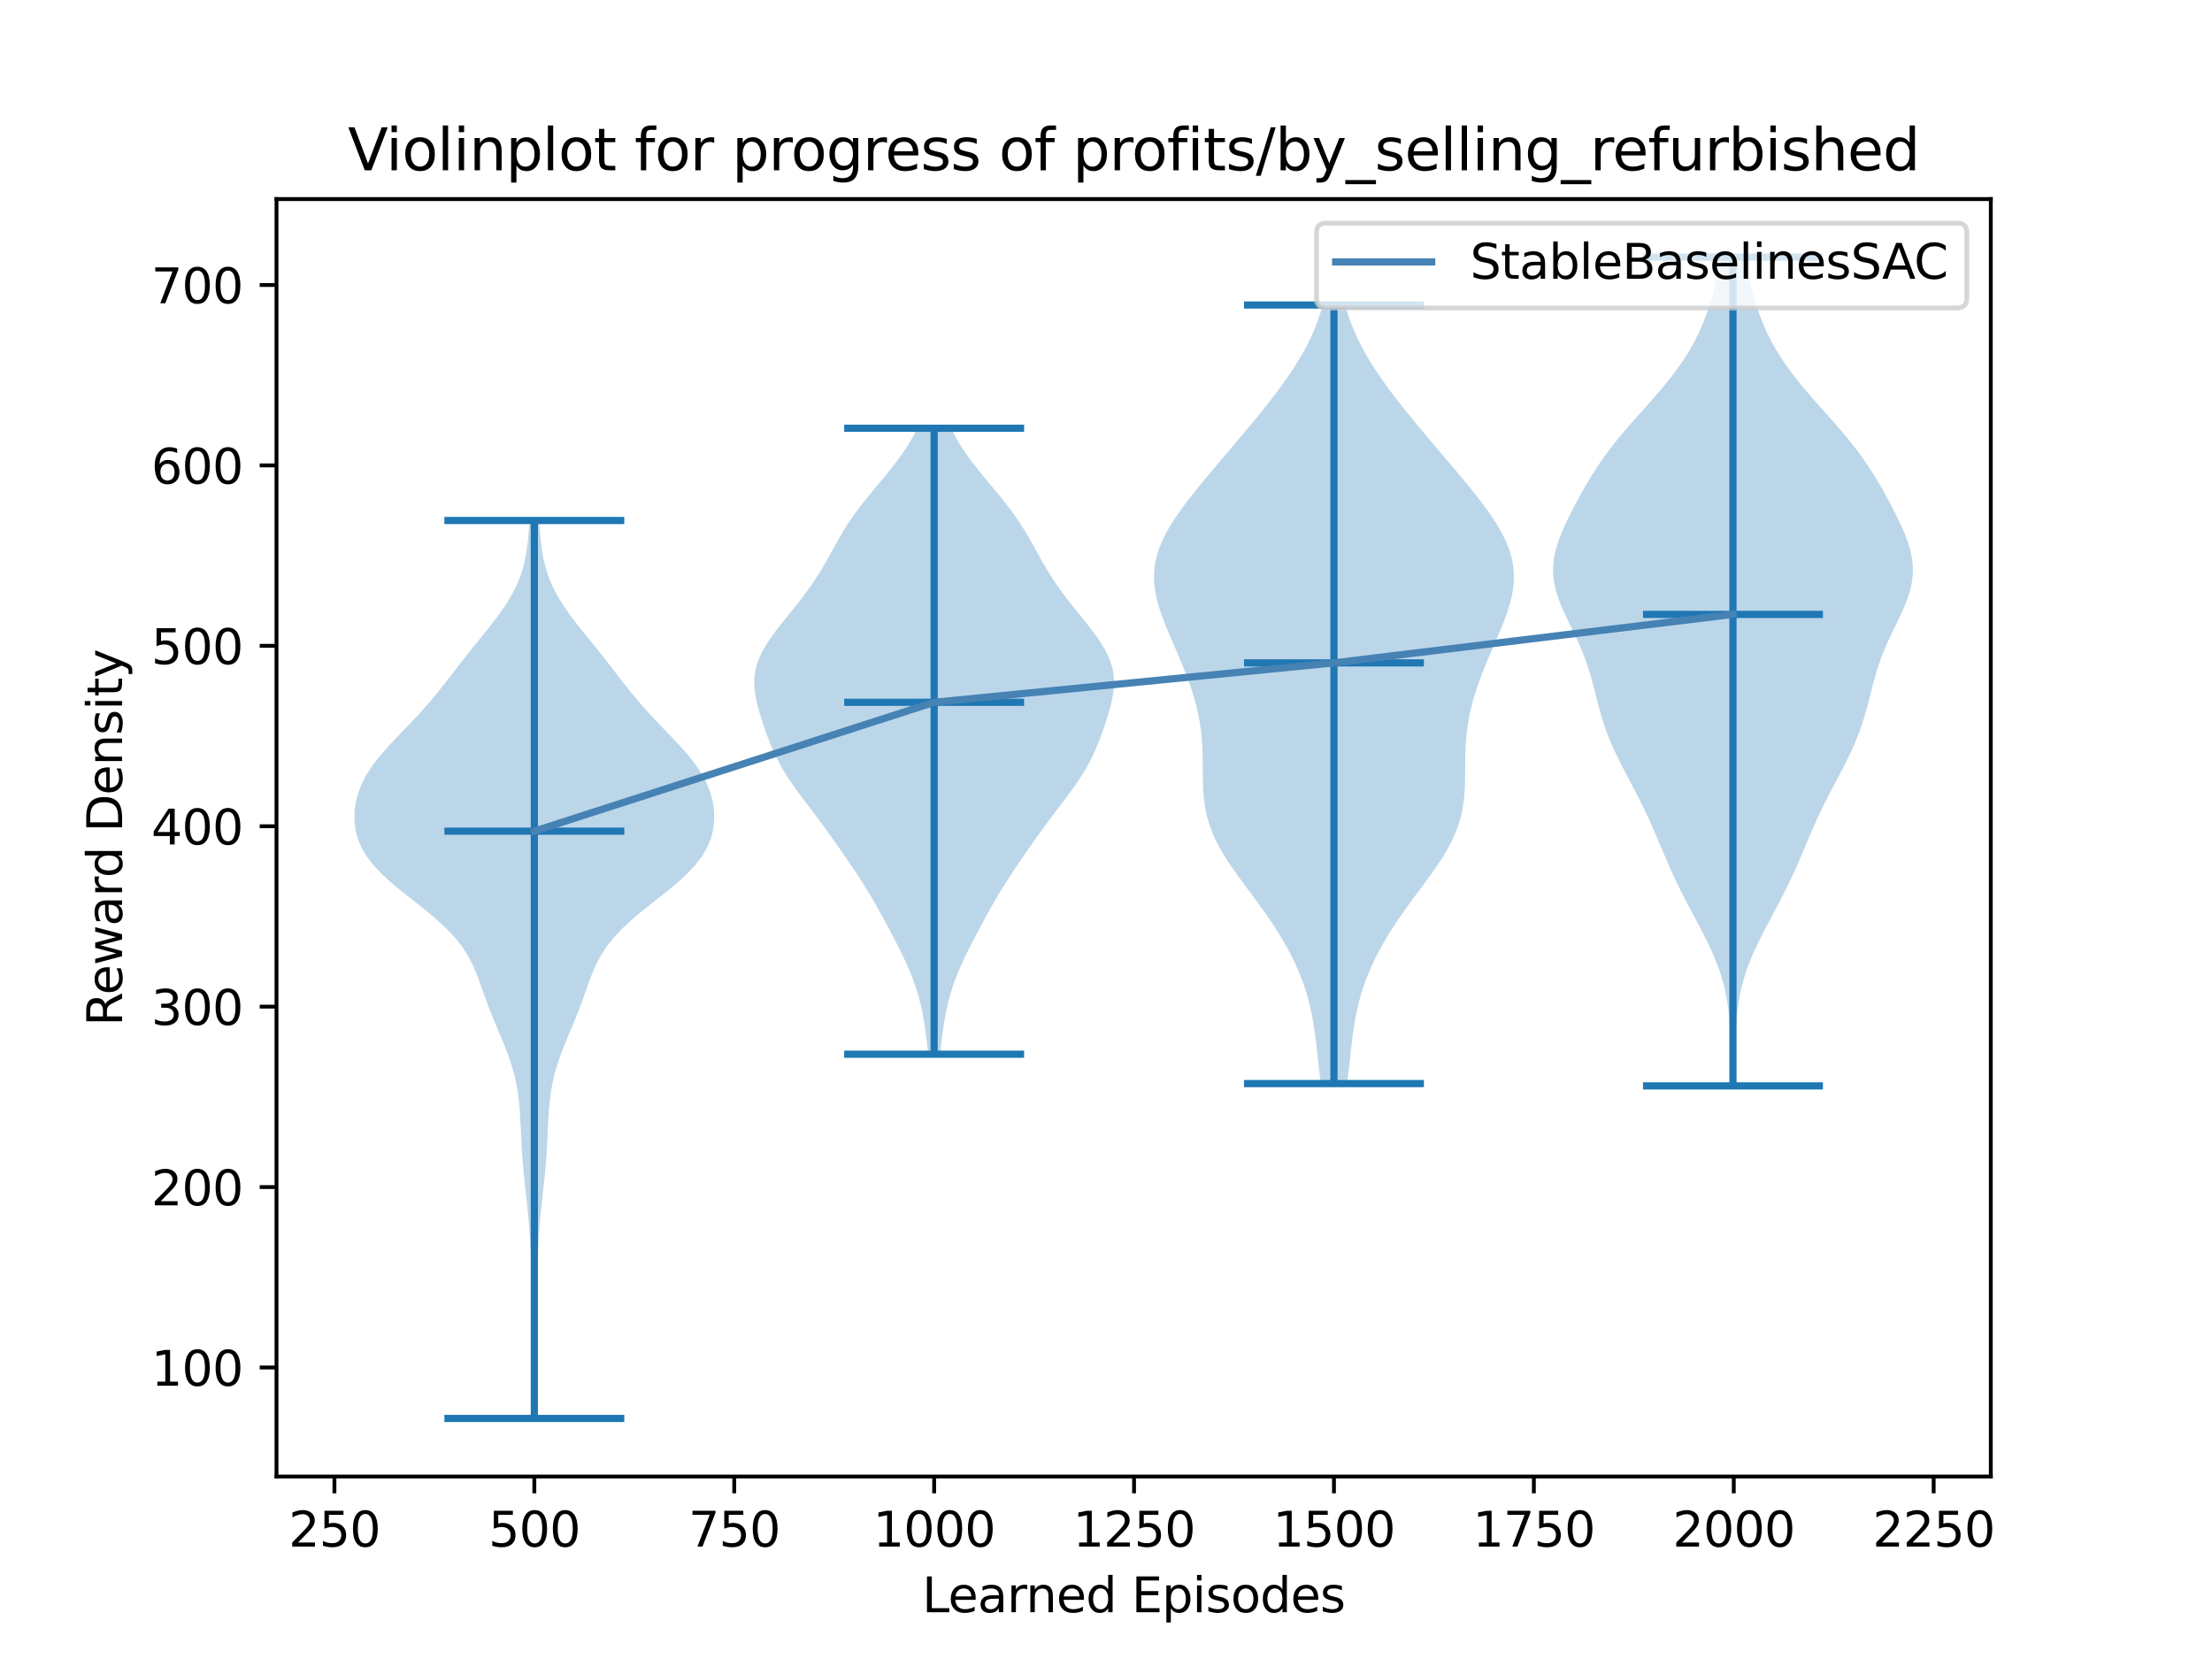 <?xml version="1.0" encoding="utf-8" standalone="no"?>
<!DOCTYPE svg PUBLIC "-//W3C//DTD SVG 1.1//EN"
  "http://www.w3.org/Graphics/SVG/1.1/DTD/svg11.dtd">
<svg xmlns:xlink="http://www.w3.org/1999/xlink" width="460.8pt" height="345.6pt" viewBox="0 0 460.8 345.6" xmlns="http://www.w3.org/2000/svg" version="1.1">
 <defs>
  <style type="text/css">*{stroke-linejoin: round; stroke-linecap: butt}</style>
 </defs>
 <g id="figure_1">
  <g id="patch_1">
   <path d="M 0 345.6 
L 460.8 345.6 
L 460.8 0 
L 0 0 
z
" style="fill: #ffffff"/>
  </g>
  <g id="axes_1">
   <g id="patch_2">
    <path d="M 57.6 307.584 
L 414.72 307.584 
L 414.72 41.472 
L 57.6 41.472 
z
" style="fill: #ffffff"/>
   </g>
   <g id="PolyCollection_1">
    <path d="M 111.897 295.488 
L 110.727 295.488 
L 110.685 293.599 
L 110.659 291.709 
L 110.65 289.82 
L 110.657 287.93 
L 110.679 286.041 
L 110.712 284.151 
L 110.753 282.262 
L 110.796 280.372 
L 110.834 278.483 
L 110.863 276.594 
L 110.878 274.704 
L 110.878 272.815 
L 110.862 270.925 
L 110.831 269.036 
L 110.787 267.146 
L 110.733 265.257 
L 110.667 263.367 
L 110.59 261.478 
L 110.497 259.589 
L 110.385 257.699 
L 110.252 255.81 
L 110.094 253.92 
L 109.914 252.031 
L 109.716 250.141 
L 109.509 248.252 
L 109.302 246.362 
L 109.106 244.473 
L 108.931 242.584 
L 108.784 240.694 
L 108.664 238.805 
L 108.568 236.915 
L 108.483 235.026 
L 108.391 233.136 
L 108.272 231.247 
L 108.102 229.357 
L 107.858 227.468 
L 107.523 225.579 
L 107.084 223.689 
L 106.54 221.8 
L 105.897 219.91 
L 105.175 218.021 
L 104.4 216.131 
L 103.603 214.242 
L 102.815 212.352 
L 102.06 210.463 
L 101.349 208.574 
L 100.672 206.684 
L 100.002 204.795 
L 99.292 202.905 
L 98.478 201.016 
L 97.496 199.126 
L 96.284 197.237 
L 94.798 195.347 
L 93.024 193.458 
L 90.981 191.569 
L 88.726 189.679 
L 86.347 187.79 
L 83.953 185.9 
L 81.663 184.011 
L 79.583 182.121 
L 77.795 180.232 
L 76.346 178.342 
L 75.249 176.453 
L 74.488 174.564 
L 74.028 172.674 
L 73.833 170.785 
L 73.874 168.895 
L 74.141 167.006 
L 74.638 165.116 
L 75.375 163.227 
L 76.365 161.337 
L 77.604 159.448 
L 79.068 157.559 
L 80.714 155.669 
L 82.48 153.78 
L 84.299 151.89 
L 86.106 150.001 
L 87.853 148.111 
L 89.515 146.222 
L 91.09 144.332 
L 92.595 142.443 
L 94.061 140.554 
L 95.522 138.664 
L 97.001 136.775 
L 98.51 134.885 
L 100.039 132.996 
L 101.563 131.106 
L 103.044 129.217 
L 104.438 127.327 
L 105.705 125.438 
L 106.813 123.549 
L 107.742 121.659 
L 108.488 119.77 
L 109.063 117.88 
L 109.489 115.991 
L 109.796 114.101 
L 110.018 112.212 
L 110.184 110.322 
L 110.319 108.433 
L 112.305 108.433 
L 112.305 108.433 
L 112.44 110.322 
L 112.606 112.212 
L 112.828 114.101 
L 113.135 115.991 
L 113.561 117.88 
L 114.136 119.77 
L 114.883 121.659 
L 115.811 123.549 
L 116.919 125.438 
L 118.186 127.327 
L 119.581 129.217 
L 121.062 131.106 
L 122.586 132.996 
L 124.115 134.885 
L 125.623 136.775 
L 127.102 138.664 
L 128.563 140.554 
L 130.029 142.443 
L 131.535 144.332 
L 133.109 146.222 
L 134.771 148.111 
L 136.518 150.001 
L 138.325 151.89 
L 140.144 153.78 
L 141.91 155.669 
L 143.556 157.559 
L 145.021 159.448 
L 146.259 161.337 
L 147.249 163.227 
L 147.987 165.116 
L 148.483 167.006 
L 148.75 168.895 
L 148.791 170.785 
L 148.596 172.674 
L 148.136 174.564 
L 147.375 176.453 
L 146.278 178.342 
L 144.829 180.232 
L 143.041 182.121 
L 140.961 184.011 
L 138.671 185.9 
L 136.278 187.79 
L 133.898 189.679 
L 131.643 191.569 
L 129.6 193.458 
L 127.826 195.347 
L 126.34 197.237 
L 125.128 199.126 
L 124.146 201.016 
L 123.333 202.905 
L 122.622 204.795 
L 121.952 206.684 
L 121.275 208.574 
L 120.564 210.463 
L 119.809 212.352 
L 119.021 214.242 
L 118.224 216.131 
L 117.449 218.021 
L 116.727 219.91 
L 116.085 221.8 
L 115.54 223.689 
L 115.101 225.579 
L 114.766 227.468 
L 114.522 229.357 
L 114.352 231.247 
L 114.233 233.136 
L 114.142 235.026 
L 114.056 236.915 
L 113.96 238.805 
L 113.84 240.694 
L 113.693 242.584 
L 113.518 244.473 
L 113.322 246.362 
L 113.115 248.252 
L 112.908 250.141 
L 112.71 252.031 
L 112.53 253.92 
L 112.373 255.81 
L 112.239 257.699 
L 112.127 259.589 
L 112.035 261.478 
L 111.957 263.367 
L 111.891 265.257 
L 111.837 267.146 
L 111.793 269.036 
L 111.762 270.925 
L 111.746 272.815 
L 111.746 274.704 
L 111.761 276.594 
L 111.79 278.483 
L 111.829 280.372 
L 111.871 282.262 
L 111.912 284.151 
L 111.945 286.041 
L 111.967 287.93 
L 111.974 289.82 
L 111.965 291.709 
L 111.939 293.599 
L 111.897 295.488 
z
" clip-path="url(#p40b2774bb4)" style="fill: #1f77b4; fill-opacity: 0.3"/>
   </g>
   <g id="PolyCollection_2">
    <path d="M 195.835 219.609 
L 193.364 219.609 
L 193.218 218.292 
L 193.064 216.975 
L 192.899 215.658 
L 192.72 214.341 
L 192.52 213.024 
L 192.295 211.707 
L 192.038 210.389 
L 191.744 209.072 
L 191.407 207.755 
L 191.024 206.438 
L 190.592 205.121 
L 190.111 203.804 
L 189.585 202.487 
L 189.016 201.17 
L 188.411 199.853 
L 187.776 198.535 
L 187.12 197.218 
L 186.446 195.901 
L 185.761 194.584 
L 185.066 193.267 
L 184.362 191.95 
L 183.646 190.633 
L 182.915 189.316 
L 182.166 187.998 
L 181.395 186.681 
L 180.599 185.364 
L 179.779 184.047 
L 178.935 182.73 
L 178.07 181.413 
L 177.187 180.096 
L 176.291 178.779 
L 175.382 177.462 
L 174.463 176.144 
L 173.533 174.827 
L 172.59 173.51 
L 171.632 172.193 
L 170.659 170.876 
L 169.672 169.559 
L 168.675 168.242 
L 167.677 166.925 
L 166.688 165.607 
L 165.723 164.29 
L 164.796 162.973 
L 163.922 161.656 
L 163.109 160.339 
L 162.364 159.022 
L 161.687 157.705 
L 161.075 156.388 
L 160.517 155.07 
L 160.004 153.753 
L 159.524 152.436 
L 159.071 151.119 
L 158.641 149.802 
L 158.238 148.485 
L 157.871 147.168 
L 157.556 145.851 
L 157.311 144.534 
L 157.159 143.216 
L 157.12 141.899 
L 157.212 140.582 
L 157.445 139.265 
L 157.827 137.948 
L 158.355 136.631 
L 159.021 135.314 
L 159.808 133.997 
L 160.698 132.679 
L 161.667 131.362 
L 162.692 130.045 
L 163.748 128.728 
L 164.815 127.411 
L 165.872 126.094 
L 166.903 124.777 
L 167.895 123.46 
L 168.842 122.143 
L 169.737 120.825 
L 170.583 119.508 
L 171.382 118.191 
L 172.144 116.874 
L 172.882 115.557 
L 173.609 114.24 
L 174.341 112.923 
L 175.096 111.606 
L 175.886 110.288 
L 176.724 108.971 
L 177.617 107.654 
L 178.566 106.337 
L 179.568 105.02 
L 180.616 103.703 
L 181.697 102.386 
L 182.795 101.069 
L 183.894 99.752 
L 184.977 98.434 
L 186.029 97.117 
L 187.034 95.8 
L 187.983 94.483 
L 188.865 93.166 
L 189.676 91.849 
L 190.413 90.532 
L 191.074 89.215 
L 198.125 89.215 
L 198.125 89.215 
L 198.786 90.532 
L 199.523 91.849 
L 200.334 93.166 
L 201.216 94.483 
L 202.165 95.8 
L 203.17 97.117 
L 204.222 98.434 
L 205.305 99.752 
L 206.404 101.069 
L 207.503 102.386 
L 208.583 103.703 
L 209.631 105.02 
L 210.633 106.337 
L 211.582 107.654 
L 212.475 108.971 
L 213.313 110.288 
L 214.103 111.606 
L 214.858 112.923 
L 215.591 114.24 
L 216.317 115.557 
L 217.055 116.874 
L 217.817 118.191 
L 218.617 119.508 
L 219.462 120.825 
L 220.357 122.143 
L 221.304 123.46 
L 222.297 124.777 
L 223.328 126.094 
L 224.384 127.411 
L 225.451 128.728 
L 226.508 130.045 
L 227.532 131.362 
L 228.502 132.679 
L 229.391 133.997 
L 230.179 135.314 
L 230.844 136.631 
L 231.372 137.948 
L 231.754 139.265 
L 231.988 140.582 
L 232.079 141.899 
L 232.04 143.216 
L 231.888 144.534 
L 231.643 145.851 
L 231.328 147.168 
L 230.961 148.485 
L 230.558 149.802 
L 230.128 151.119 
L 229.675 152.436 
L 229.196 153.753 
L 228.682 155.07 
L 228.124 156.388 
L 227.512 157.705 
L 226.835 159.022 
L 226.09 160.339 
L 225.278 161.656 
L 224.403 162.973 
L 223.476 164.29 
L 222.511 165.607 
L 221.523 166.925 
L 220.524 168.242 
L 219.527 169.559 
L 218.54 170.876 
L 217.567 172.193 
L 216.609 173.51 
L 215.666 174.827 
L 214.736 176.144 
L 213.817 177.462 
L 212.909 178.779 
L 212.012 180.096 
L 211.129 181.413 
L 210.264 182.73 
L 209.42 184.047 
L 208.6 185.364 
L 207.804 186.681 
L 207.033 187.998 
L 206.284 189.316 
L 205.553 190.633 
L 204.837 191.95 
L 204.133 193.267 
L 203.438 194.584 
L 202.753 195.901 
L 202.08 197.218 
L 201.423 198.535 
L 200.788 199.853 
L 200.183 201.17 
L 199.615 202.487 
L 199.088 203.804 
L 198.607 205.121 
L 198.175 206.438 
L 197.792 207.755 
L 197.455 209.072 
L 197.161 210.389 
L 196.904 211.707 
L 196.679 213.024 
L 196.479 214.341 
L 196.3 215.658 
L 196.135 216.975 
L 195.981 218.292 
L 195.835 219.609 
z
" clip-path="url(#p40b2774bb4)" style="fill: #1f77b4; fill-opacity: 0.3"/>
   </g>
   <g id="PolyCollection_3">
    <path d="M 280.626 225.727 
L 275.148 225.727 
L 274.945 224.089 
L 274.755 222.45 
L 274.573 220.812 
L 274.393 219.174 
L 274.208 217.536 
L 274.007 215.897 
L 273.78 214.259 
L 273.515 212.621 
L 273.204 210.983 
L 272.837 209.344 
L 272.408 207.706 
L 271.911 206.068 
L 271.345 204.43 
L 270.707 202.791 
L 269.999 201.153 
L 269.22 199.515 
L 268.373 197.877 
L 267.459 196.238 
L 266.481 194.6 
L 265.441 192.962 
L 264.346 191.324 
L 263.201 189.685 
L 262.017 188.047 
L 260.806 186.409 
L 259.586 184.771 
L 258.375 183.132 
L 257.194 181.494 
L 256.067 179.856 
L 255.015 178.218 
L 254.057 176.579 
L 253.211 174.941 
L 252.487 173.303 
L 251.891 171.665 
L 251.422 170.026 
L 251.074 168.388 
L 250.833 166.75 
L 250.682 165.112 
L 250.601 163.473 
L 250.567 161.835 
L 250.556 160.197 
L 250.546 158.559 
L 250.516 156.92 
L 250.449 155.282 
L 250.332 153.644 
L 250.155 152.006 
L 249.911 150.367 
L 249.6 148.729 
L 249.221 147.091 
L 248.777 145.453 
L 248.272 143.815 
L 247.714 142.176 
L 247.107 140.538 
L 246.46 138.9 
L 245.781 137.262 
L 245.081 135.623 
L 244.371 133.985 
L 243.665 132.347 
L 242.979 130.709 
L 242.333 129.07 
L 241.746 127.432 
L 241.239 125.794 
L 240.834 124.156 
L 240.551 122.517 
L 240.408 120.879 
L 240.417 119.241 
L 240.59 117.603 
L 240.929 115.964 
L 241.433 114.326 
L 242.095 112.688 
L 242.903 111.05 
L 243.841 109.411 
L 244.893 107.773 
L 246.038 106.135 
L 247.259 104.497 
L 248.537 102.858 
L 249.858 101.22 
L 251.208 99.582 
L 252.579 97.944 
L 253.961 96.305 
L 255.349 94.667 
L 256.738 93.029 
L 258.122 91.391 
L 259.499 89.752 
L 260.862 88.114 
L 262.207 86.476 
L 263.527 84.838 
L 264.815 83.199 
L 266.065 81.561 
L 267.269 79.923 
L 268.42 78.285 
L 269.511 76.646 
L 270.535 75.008 
L 271.488 73.37 
L 272.363 71.732 
L 273.159 70.093 
L 273.875 68.455 
L 274.51 66.817 
L 275.068 65.179 
L 275.553 63.54 
L 280.221 63.54 
L 280.221 63.54 
L 280.706 65.179 
L 281.264 66.817 
L 281.899 68.455 
L 282.615 70.093 
L 283.411 71.732 
L 284.286 73.37 
L 285.239 75.008 
L 286.263 76.646 
L 287.354 78.285 
L 288.505 79.923 
L 289.709 81.561 
L 290.959 83.199 
L 292.247 84.838 
L 293.567 86.476 
L 294.912 88.114 
L 296.275 89.752 
L 297.652 91.391 
L 299.036 93.029 
L 300.425 94.667 
L 301.813 96.305 
L 303.195 97.944 
L 304.566 99.582 
L 305.916 101.22 
L 307.237 102.858 
L 308.515 104.497 
L 309.736 106.135 
L 310.881 107.773 
L 311.933 109.411 
L 312.871 111.05 
L 313.679 112.688 
L 314.341 114.326 
L 314.845 115.964 
L 315.184 117.603 
L 315.357 119.241 
L 315.366 120.879 
L 315.223 122.517 
L 314.94 124.156 
L 314.535 125.794 
L 314.028 127.432 
L 313.441 129.07 
L 312.795 130.709 
L 312.11 132.347 
L 311.404 133.985 
L 310.693 135.623 
L 309.993 137.262 
L 309.314 138.9 
L 308.667 140.538 
L 308.06 142.176 
L 307.502 143.815 
L 306.997 145.453 
L 306.553 147.091 
L 306.174 148.729 
L 305.863 150.367 
L 305.619 152.006 
L 305.442 153.644 
L 305.325 155.282 
L 305.258 156.92 
L 305.228 158.559 
L 305.218 160.197 
L 305.207 161.835 
L 305.173 163.473 
L 305.092 165.112 
L 304.941 166.75 
L 304.7 168.388 
L 304.352 170.026 
L 303.883 171.665 
L 303.287 173.303 
L 302.563 174.941 
L 301.717 176.579 
L 300.759 178.218 
L 299.707 179.856 
L 298.58 181.494 
L 297.399 183.132 
L 296.188 184.771 
L 294.968 186.409 
L 293.757 188.047 
L 292.573 189.685 
L 291.428 191.324 
L 290.333 192.962 
L 289.293 194.6 
L 288.315 196.238 
L 287.401 197.877 
L 286.554 199.515 
L 285.775 201.153 
L 285.067 202.791 
L 284.429 204.43 
L 283.863 206.068 
L 283.366 207.706 
L 282.937 209.344 
L 282.57 210.983 
L 282.259 212.621 
L 281.994 214.259 
L 281.767 215.897 
L 281.566 217.536 
L 281.381 219.174 
L 281.202 220.812 
L 281.02 222.45 
L 280.829 224.089 
L 280.626 225.727 
z
" clip-path="url(#p40b2774bb4)" style="fill: #1f77b4; fill-opacity: 0.3"/>
   </g>
   <g id="PolyCollection_4">
    <path d="M 361.508 226.212 
L 360.508 226.212 
L 360.501 224.468 
L 360.501 222.724 
L 360.502 220.98 
L 360.498 219.236 
L 360.48 217.492 
L 360.439 215.748 
L 360.366 214.004 
L 360.247 212.261 
L 360.074 210.517 
L 359.835 208.773 
L 359.52 207.029 
L 359.122 205.285 
L 358.637 203.541 
L 358.062 201.797 
L 357.401 200.053 
L 356.66 198.31 
L 355.849 196.566 
L 354.982 194.822 
L 354.076 193.078 
L 353.148 191.334 
L 352.217 189.59 
L 351.296 187.846 
L 350.399 186.102 
L 349.534 184.359 
L 348.706 182.615 
L 347.912 180.871 
L 347.149 179.127 
L 346.405 177.383 
L 345.67 175.639 
L 344.93 173.895 
L 344.173 172.151 
L 343.387 170.408 
L 342.566 168.664 
L 341.709 166.92 
L 340.818 165.176 
L 339.905 163.432 
L 338.983 161.688 
L 338.07 159.944 
L 337.185 158.2 
L 336.347 156.457 
L 335.57 154.713 
L 334.865 152.969 
L 334.235 151.225 
L 333.675 149.481 
L 333.175 147.737 
L 332.716 145.993 
L 332.277 144.249 
L 331.832 142.506 
L 331.355 140.762 
L 330.824 139.018 
L 330.223 137.274 
L 329.545 135.53 
L 328.792 133.786 
L 327.979 132.042 
L 327.132 130.298 
L 326.288 128.555 
L 325.487 126.811 
L 324.775 125.067 
L 324.193 123.323 
L 323.776 121.579 
L 323.551 119.835 
L 323.529 118.091 
L 323.707 116.347 
L 324.072 114.604 
L 324.599 112.86 
L 325.258 111.116 
L 326.017 109.372 
L 326.848 107.628 
L 327.73 105.884 
L 328.652 104.14 
L 329.609 102.396 
L 330.609 100.653 
L 331.662 98.909 
L 332.78 97.165 
L 333.977 95.421 
L 335.257 93.677 
L 336.622 91.933 
L 338.063 90.189 
L 339.565 88.445 
L 341.107 86.702 
L 342.665 84.958 
L 344.213 83.214 
L 345.724 81.47 
L 347.177 79.726 
L 348.552 77.982 
L 349.834 76.238 
L 351.016 74.494 
L 352.091 72.751 
L 353.06 71.007 
L 353.926 69.263 
L 354.694 67.519 
L 355.375 65.775 
L 355.977 64.031 
L 356.512 62.287 
L 356.992 60.543 
L 357.427 58.8 
L 357.826 57.056 
L 358.197 55.312 
L 358.545 53.568 
L 363.471 53.568 
L 363.471 53.568 
L 363.819 55.312 
L 364.19 57.056 
L 364.589 58.8 
L 365.024 60.543 
L 365.503 62.287 
L 366.039 64.031 
L 366.641 65.775 
L 367.321 67.519 
L 368.09 69.263 
L 368.956 71.007 
L 369.925 72.751 
L 371 74.494 
L 372.181 76.238 
L 373.464 77.982 
L 374.839 79.726 
L 376.291 81.47 
L 377.803 83.214 
L 379.35 84.958 
L 380.909 86.702 
L 382.451 88.445 
L 383.953 90.189 
L 385.394 91.933 
L 386.759 93.677 
L 388.039 95.421 
L 389.235 97.165 
L 390.354 98.909 
L 391.407 100.653 
L 392.407 102.396 
L 393.364 104.14 
L 394.285 105.884 
L 395.168 107.628 
L 395.999 109.372 
L 396.758 111.116 
L 397.417 112.86 
L 397.944 114.604 
L 398.309 116.347 
L 398.487 118.091 
L 398.465 119.835 
L 398.239 121.579 
L 397.823 123.323 
L 397.241 125.067 
L 396.529 126.811 
L 395.728 128.555 
L 394.883 130.298 
L 394.037 132.042 
L 393.224 133.786 
L 392.471 135.53 
L 391.793 137.274 
L 391.192 139.018 
L 390.661 140.762 
L 390.184 142.506 
L 389.739 144.249 
L 389.299 145.993 
L 388.841 147.737 
L 388.341 149.481 
L 387.781 151.225 
L 387.151 152.969 
L 386.446 154.713 
L 385.669 156.457 
L 384.831 158.2 
L 383.946 159.944 
L 383.033 161.688 
L 382.111 163.432 
L 381.197 165.176 
L 380.307 166.92 
L 379.45 168.664 
L 378.629 170.408 
L 377.843 172.151 
L 377.086 173.895 
L 376.346 175.639 
L 375.611 177.383 
L 374.867 179.127 
L 374.103 180.871 
L 373.31 182.615 
L 372.481 184.359 
L 371.617 186.102 
L 370.72 187.846 
L 369.799 189.59 
L 368.867 191.334 
L 367.94 193.078 
L 367.034 194.822 
L 366.167 196.566 
L 365.356 198.31 
L 364.615 200.053 
L 363.953 201.797 
L 363.379 203.541 
L 362.894 205.285 
L 362.496 207.029 
L 362.181 208.773 
L 361.942 210.517 
L 361.768 212.261 
L 361.65 214.004 
L 361.576 215.748 
L 361.536 217.492 
L 361.518 219.236 
L 361.514 220.98 
L 361.515 222.724 
L 361.514 224.468 
L 361.508 226.212 
z
" clip-path="url(#p40b2774bb4)" style="fill: #1f77b4; fill-opacity: 0.3"/>
   </g>
   <g id="matplotlib.axis_1">
    <g id="xtick_1">
     <g id="line2d_1">
      <defs>
       <path id="md5c8fd9daf" d="M 0 0 
L 0 3.5 
" style="stroke: #000000; stroke-width: 0.8"/>
      </defs>
      <g>
       <use xlink:href="#md5c8fd9daf" x="69.668" y="307.584" style="stroke: #000000; stroke-width: 0.8"/>
      </g>
     </g>
     <g id="text_1">
      <!-- 250 -->
      <g transform="translate(60.125 322.182)scale(0.1 -0.1)">
       <defs>
        <path id="DejaVuSans-32" d="M 1228 531 
L 3431 531 
L 3431 0 
L 469 0 
L 469 531 
Q 828 903 1448 1529 
Q 2069 2156 2228 2338 
Q 2531 2678 2651 2914 
Q 2772 3150 2772 3378 
Q 2772 3750 2511 3984 
Q 2250 4219 1831 4219 
Q 1534 4219 1204 4116 
Q 875 4013 500 3803 
L 500 4441 
Q 881 4594 1212 4672 
Q 1544 4750 1819 4750 
Q 2544 4750 2975 4387 
Q 3406 4025 3406 3419 
Q 3406 3131 3298 2873 
Q 3191 2616 2906 2266 
Q 2828 2175 2409 1742 
Q 1991 1309 1228 531 
z
" transform="scale(0.016)"/>
        <path id="DejaVuSans-35" d="M 691 4666 
L 3169 4666 
L 3169 4134 
L 1269 4134 
L 1269 2991 
Q 1406 3038 1543 3061 
Q 1681 3084 1819 3084 
Q 2600 3084 3056 2656 
Q 3513 2228 3513 1497 
Q 3513 744 3044 326 
Q 2575 -91 1722 -91 
Q 1428 -91 1123 -41 
Q 819 9 494 109 
L 494 744 
Q 775 591 1075 516 
Q 1375 441 1709 441 
Q 2250 441 2565 725 
Q 2881 1009 2881 1497 
Q 2881 1984 2565 2268 
Q 2250 2553 1709 2553 
Q 1456 2553 1204 2497 
Q 953 2441 691 2322 
L 691 4666 
z
" transform="scale(0.016)"/>
        <path id="DejaVuSans-30" d="M 2034 4250 
Q 1547 4250 1301 3770 
Q 1056 3291 1056 2328 
Q 1056 1369 1301 889 
Q 1547 409 2034 409 
Q 2525 409 2770 889 
Q 3016 1369 3016 2328 
Q 3016 3291 2770 3770 
Q 2525 4250 2034 4250 
z
M 2034 4750 
Q 2819 4750 3233 4129 
Q 3647 3509 3647 2328 
Q 3647 1150 3233 529 
Q 2819 -91 2034 -91 
Q 1250 -91 836 529 
Q 422 1150 422 2328 
Q 422 3509 836 4129 
Q 1250 4750 2034 4750 
z
" transform="scale(0.016)"/>
       </defs>
       <use xlink:href="#DejaVuSans-32"/>
       <use xlink:href="#DejaVuSans-35" x="63.623"/>
       <use xlink:href="#DejaVuSans-30" x="127.246"/>
      </g>
     </g>
    </g>
    <g id="xtick_2">
     <g id="line2d_2">
      <g>
       <use xlink:href="#md5c8fd9daf" x="111.312" y="307.584" style="stroke: #000000; stroke-width: 0.8"/>
      </g>
     </g>
     <g id="text_2">
      <!-- 500 -->
      <g transform="translate(101.768 322.182)scale(0.1 -0.1)">
       <use xlink:href="#DejaVuSans-35"/>
       <use xlink:href="#DejaVuSans-30" x="63.623"/>
       <use xlink:href="#DejaVuSans-30" x="127.246"/>
      </g>
     </g>
    </g>
    <g id="xtick_3">
     <g id="line2d_3">
      <g>
       <use xlink:href="#md5c8fd9daf" x="152.956" y="307.584" style="stroke: #000000; stroke-width: 0.8"/>
      </g>
     </g>
     <g id="text_3">
      <!-- 750 -->
      <g transform="translate(143.412 322.182)scale(0.1 -0.1)">
       <defs>
        <path id="DejaVuSans-37" d="M 525 4666 
L 3525 4666 
L 3525 4397 
L 1831 0 
L 1172 0 
L 2766 4134 
L 525 4134 
L 525 4666 
z
" transform="scale(0.016)"/>
       </defs>
       <use xlink:href="#DejaVuSans-37"/>
       <use xlink:href="#DejaVuSans-35" x="63.623"/>
       <use xlink:href="#DejaVuSans-30" x="127.246"/>
      </g>
     </g>
    </g>
    <g id="xtick_4">
     <g id="line2d_4">
      <g>
       <use xlink:href="#md5c8fd9daf" x="194.6" y="307.584" style="stroke: #000000; stroke-width: 0.8"/>
      </g>
     </g>
     <g id="text_4">
      <!-- 1000 -->
      <g transform="translate(181.875 322.182)scale(0.1 -0.1)">
       <defs>
        <path id="DejaVuSans-31" d="M 794 531 
L 1825 531 
L 1825 4091 
L 703 3866 
L 703 4441 
L 1819 4666 
L 2450 4666 
L 2450 531 
L 3481 531 
L 3481 0 
L 794 0 
L 794 531 
z
" transform="scale(0.016)"/>
       </defs>
       <use xlink:href="#DejaVuSans-31"/>
       <use xlink:href="#DejaVuSans-30" x="63.623"/>
       <use xlink:href="#DejaVuSans-30" x="127.246"/>
       <use xlink:href="#DejaVuSans-30" x="190.869"/>
      </g>
     </g>
    </g>
    <g id="xtick_5">
     <g id="line2d_5">
      <g>
       <use xlink:href="#md5c8fd9daf" x="236.243" y="307.584" style="stroke: #000000; stroke-width: 0.8"/>
      </g>
     </g>
     <g id="text_5">
      <!-- 1250 -->
      <g transform="translate(223.518 322.182)scale(0.1 -0.1)">
       <use xlink:href="#DejaVuSans-31"/>
       <use xlink:href="#DejaVuSans-32" x="63.623"/>
       <use xlink:href="#DejaVuSans-35" x="127.246"/>
       <use xlink:href="#DejaVuSans-30" x="190.869"/>
      </g>
     </g>
    </g>
    <g id="xtick_6">
     <g id="line2d_6">
      <g>
       <use xlink:href="#md5c8fd9daf" x="277.887" y="307.584" style="stroke: #000000; stroke-width: 0.8"/>
      </g>
     </g>
     <g id="text_6">
      <!-- 1500 -->
      <g transform="translate(265.162 322.182)scale(0.1 -0.1)">
       <use xlink:href="#DejaVuSans-31"/>
       <use xlink:href="#DejaVuSans-35" x="63.623"/>
       <use xlink:href="#DejaVuSans-30" x="127.246"/>
       <use xlink:href="#DejaVuSans-30" x="190.869"/>
      </g>
     </g>
    </g>
    <g id="xtick_7">
     <g id="line2d_7">
      <g>
       <use xlink:href="#md5c8fd9daf" x="319.531" y="307.584" style="stroke: #000000; stroke-width: 0.8"/>
      </g>
     </g>
     <g id="text_7">
      <!-- 1750 -->
      <g transform="translate(306.806 322.182)scale(0.1 -0.1)">
       <use xlink:href="#DejaVuSans-31"/>
       <use xlink:href="#DejaVuSans-37" x="63.623"/>
       <use xlink:href="#DejaVuSans-35" x="127.246"/>
       <use xlink:href="#DejaVuSans-30" x="190.869"/>
      </g>
     </g>
    </g>
    <g id="xtick_8">
     <g id="line2d_8">
      <g>
       <use xlink:href="#md5c8fd9daf" x="361.174" y="307.584" style="stroke: #000000; stroke-width: 0.8"/>
      </g>
     </g>
     <g id="text_8">
      <!-- 2000 -->
      <g transform="translate(348.449 322.182)scale(0.1 -0.1)">
       <use xlink:href="#DejaVuSans-32"/>
       <use xlink:href="#DejaVuSans-30" x="63.623"/>
       <use xlink:href="#DejaVuSans-30" x="127.246"/>
       <use xlink:href="#DejaVuSans-30" x="190.869"/>
      </g>
     </g>
    </g>
    <g id="xtick_9">
     <g id="line2d_9">
      <g>
       <use xlink:href="#md5c8fd9daf" x="402.818" y="307.584" style="stroke: #000000; stroke-width: 0.8"/>
      </g>
     </g>
     <g id="text_9">
      <!-- 2250 -->
      <g transform="translate(390.093 322.182)scale(0.1 -0.1)">
       <use xlink:href="#DejaVuSans-32"/>
       <use xlink:href="#DejaVuSans-32" x="63.623"/>
       <use xlink:href="#DejaVuSans-35" x="127.246"/>
       <use xlink:href="#DejaVuSans-30" x="190.869"/>
      </g>
     </g>
    </g>
    <g id="text_10">
     <!-- Learned Episodes -->
     <g transform="translate(192.102 335.861)scale(0.1 -0.1)">
      <defs>
       <path id="DejaVuSans-4c" d="M 628 4666 
L 1259 4666 
L 1259 531 
L 3531 531 
L 3531 0 
L 628 0 
L 628 4666 
z
" transform="scale(0.016)"/>
       <path id="DejaVuSans-65" d="M 3597 1894 
L 3597 1613 
L 953 1613 
Q 991 1019 1311 708 
Q 1631 397 2203 397 
Q 2534 397 2845 478 
Q 3156 559 3463 722 
L 3463 178 
Q 3153 47 2828 -22 
Q 2503 -91 2169 -91 
Q 1331 -91 842 396 
Q 353 884 353 1716 
Q 353 2575 817 3079 
Q 1281 3584 2069 3584 
Q 2775 3584 3186 3129 
Q 3597 2675 3597 1894 
z
M 3022 2063 
Q 3016 2534 2758 2815 
Q 2500 3097 2075 3097 
Q 1594 3097 1305 2825 
Q 1016 2553 972 2059 
L 3022 2063 
z
" transform="scale(0.016)"/>
       <path id="DejaVuSans-61" d="M 2194 1759 
Q 1497 1759 1228 1600 
Q 959 1441 959 1056 
Q 959 750 1161 570 
Q 1363 391 1709 391 
Q 2188 391 2477 730 
Q 2766 1069 2766 1631 
L 2766 1759 
L 2194 1759 
z
M 3341 1997 
L 3341 0 
L 2766 0 
L 2766 531 
Q 2569 213 2275 61 
Q 1981 -91 1556 -91 
Q 1019 -91 701 211 
Q 384 513 384 1019 
Q 384 1609 779 1909 
Q 1175 2209 1959 2209 
L 2766 2209 
L 2766 2266 
Q 2766 2663 2505 2880 
Q 2244 3097 1772 3097 
Q 1472 3097 1187 3025 
Q 903 2953 641 2809 
L 641 3341 
Q 956 3463 1253 3523 
Q 1550 3584 1831 3584 
Q 2591 3584 2966 3190 
Q 3341 2797 3341 1997 
z
" transform="scale(0.016)"/>
       <path id="DejaVuSans-72" d="M 2631 2963 
Q 2534 3019 2420 3045 
Q 2306 3072 2169 3072 
Q 1681 3072 1420 2755 
Q 1159 2438 1159 1844 
L 1159 0 
L 581 0 
L 581 3500 
L 1159 3500 
L 1159 2956 
Q 1341 3275 1631 3429 
Q 1922 3584 2338 3584 
Q 2397 3584 2469 3576 
Q 2541 3569 2628 3553 
L 2631 2963 
z
" transform="scale(0.016)"/>
       <path id="DejaVuSans-6e" d="M 3513 2113 
L 3513 0 
L 2938 0 
L 2938 2094 
Q 2938 2591 2744 2837 
Q 2550 3084 2163 3084 
Q 1697 3084 1428 2787 
Q 1159 2491 1159 1978 
L 1159 0 
L 581 0 
L 581 3500 
L 1159 3500 
L 1159 2956 
Q 1366 3272 1645 3428 
Q 1925 3584 2291 3584 
Q 2894 3584 3203 3211 
Q 3513 2838 3513 2113 
z
" transform="scale(0.016)"/>
       <path id="DejaVuSans-64" d="M 2906 2969 
L 2906 4863 
L 3481 4863 
L 3481 0 
L 2906 0 
L 2906 525 
Q 2725 213 2448 61 
Q 2172 -91 1784 -91 
Q 1150 -91 751 415 
Q 353 922 353 1747 
Q 353 2572 751 3078 
Q 1150 3584 1784 3584 
Q 2172 3584 2448 3432 
Q 2725 3281 2906 2969 
z
M 947 1747 
Q 947 1113 1208 752 
Q 1469 391 1925 391 
Q 2381 391 2643 752 
Q 2906 1113 2906 1747 
Q 2906 2381 2643 2742 
Q 2381 3103 1925 3103 
Q 1469 3103 1208 2742 
Q 947 2381 947 1747 
z
" transform="scale(0.016)"/>
       <path id="DejaVuSans-20" transform="scale(0.016)"/>
       <path id="DejaVuSans-45" d="M 628 4666 
L 3578 4666 
L 3578 4134 
L 1259 4134 
L 1259 2753 
L 3481 2753 
L 3481 2222 
L 1259 2222 
L 1259 531 
L 3634 531 
L 3634 0 
L 628 0 
L 628 4666 
z
" transform="scale(0.016)"/>
       <path id="DejaVuSans-70" d="M 1159 525 
L 1159 -1331 
L 581 -1331 
L 581 3500 
L 1159 3500 
L 1159 2969 
Q 1341 3281 1617 3432 
Q 1894 3584 2278 3584 
Q 2916 3584 3314 3078 
Q 3713 2572 3713 1747 
Q 3713 922 3314 415 
Q 2916 -91 2278 -91 
Q 1894 -91 1617 61 
Q 1341 213 1159 525 
z
M 3116 1747 
Q 3116 2381 2855 2742 
Q 2594 3103 2138 3103 
Q 1681 3103 1420 2742 
Q 1159 2381 1159 1747 
Q 1159 1113 1420 752 
Q 1681 391 2138 391 
Q 2594 391 2855 752 
Q 3116 1113 3116 1747 
z
" transform="scale(0.016)"/>
       <path id="DejaVuSans-69" d="M 603 3500 
L 1178 3500 
L 1178 0 
L 603 0 
L 603 3500 
z
M 603 4863 
L 1178 4863 
L 1178 4134 
L 603 4134 
L 603 4863 
z
" transform="scale(0.016)"/>
       <path id="DejaVuSans-73" d="M 2834 3397 
L 2834 2853 
Q 2591 2978 2328 3040 
Q 2066 3103 1784 3103 
Q 1356 3103 1142 2972 
Q 928 2841 928 2578 
Q 928 2378 1081 2264 
Q 1234 2150 1697 2047 
L 1894 2003 
Q 2506 1872 2764 1633 
Q 3022 1394 3022 966 
Q 3022 478 2636 193 
Q 2250 -91 1575 -91 
Q 1294 -91 989 -36 
Q 684 19 347 128 
L 347 722 
Q 666 556 975 473 
Q 1284 391 1588 391 
Q 1994 391 2212 530 
Q 2431 669 2431 922 
Q 2431 1156 2273 1281 
Q 2116 1406 1581 1522 
L 1381 1569 
Q 847 1681 609 1914 
Q 372 2147 372 2553 
Q 372 3047 722 3315 
Q 1072 3584 1716 3584 
Q 2034 3584 2315 3537 
Q 2597 3491 2834 3397 
z
" transform="scale(0.016)"/>
       <path id="DejaVuSans-6f" d="M 1959 3097 
Q 1497 3097 1228 2736 
Q 959 2375 959 1747 
Q 959 1119 1226 758 
Q 1494 397 1959 397 
Q 2419 397 2687 759 
Q 2956 1122 2956 1747 
Q 2956 2369 2687 2733 
Q 2419 3097 1959 3097 
z
M 1959 3584 
Q 2709 3584 3137 3096 
Q 3566 2609 3566 1747 
Q 3566 888 3137 398 
Q 2709 -91 1959 -91 
Q 1206 -91 779 398 
Q 353 888 353 1747 
Q 353 2609 779 3096 
Q 1206 3584 1959 3584 
z
" transform="scale(0.016)"/>
      </defs>
      <use xlink:href="#DejaVuSans-4c"/>
      <use xlink:href="#DejaVuSans-65" x="53.963"/>
      <use xlink:href="#DejaVuSans-61" x="115.486"/>
      <use xlink:href="#DejaVuSans-72" x="176.766"/>
      <use xlink:href="#DejaVuSans-6e" x="216.129"/>
      <use xlink:href="#DejaVuSans-65" x="279.508"/>
      <use xlink:href="#DejaVuSans-64" x="341.031"/>
      <use xlink:href="#DejaVuSans-20" x="404.508"/>
      <use xlink:href="#DejaVuSans-45" x="436.295"/>
      <use xlink:href="#DejaVuSans-70" x="499.479"/>
      <use xlink:href="#DejaVuSans-69" x="562.955"/>
      <use xlink:href="#DejaVuSans-73" x="590.738"/>
      <use xlink:href="#DejaVuSans-6f" x="642.838"/>
      <use xlink:href="#DejaVuSans-64" x="704.02"/>
      <use xlink:href="#DejaVuSans-65" x="767.496"/>
      <use xlink:href="#DejaVuSans-73" x="829.02"/>
     </g>
    </g>
   </g>
   <g id="matplotlib.axis_2">
    <g id="ytick_1">
     <g id="line2d_10">
      <defs>
       <path id="m47a17f4efd" d="M 0 0 
L -3.5 0 
" style="stroke: #000000; stroke-width: 0.8"/>
      </defs>
      <g>
       <use xlink:href="#m47a17f4efd" x="57.6" y="284.872" style="stroke: #000000; stroke-width: 0.8"/>
      </g>
     </g>
     <g id="text_11">
      <!-- 100 -->
      <g transform="translate(31.512 288.671)scale(0.1 -0.1)">
       <use xlink:href="#DejaVuSans-31"/>
       <use xlink:href="#DejaVuSans-30" x="63.623"/>
       <use xlink:href="#DejaVuSans-30" x="127.246"/>
      </g>
     </g>
    </g>
    <g id="ytick_2">
     <g id="line2d_11">
      <g>
       <use xlink:href="#m47a17f4efd" x="57.6" y="247.288" style="stroke: #000000; stroke-width: 0.8"/>
      </g>
     </g>
     <g id="text_12">
      <!-- 200 -->
      <g transform="translate(31.512 251.087)scale(0.1 -0.1)">
       <use xlink:href="#DejaVuSans-32"/>
       <use xlink:href="#DejaVuSans-30" x="63.623"/>
       <use xlink:href="#DejaVuSans-30" x="127.246"/>
      </g>
     </g>
    </g>
    <g id="ytick_3">
     <g id="line2d_12">
      <g>
       <use xlink:href="#m47a17f4efd" x="57.6" y="209.704" style="stroke: #000000; stroke-width: 0.8"/>
      </g>
     </g>
     <g id="text_13">
      <!-- 300 -->
      <g transform="translate(31.512 213.503)scale(0.1 -0.1)">
       <defs>
        <path id="DejaVuSans-33" d="M 2597 2516 
Q 3050 2419 3304 2112 
Q 3559 1806 3559 1356 
Q 3559 666 3084 287 
Q 2609 -91 1734 -91 
Q 1441 -91 1130 -33 
Q 819 25 488 141 
L 488 750 
Q 750 597 1062 519 
Q 1375 441 1716 441 
Q 2309 441 2620 675 
Q 2931 909 2931 1356 
Q 2931 1769 2642 2001 
Q 2353 2234 1838 2234 
L 1294 2234 
L 1294 2753 
L 1863 2753 
Q 2328 2753 2575 2939 
Q 2822 3125 2822 3475 
Q 2822 3834 2567 4026 
Q 2313 4219 1838 4219 
Q 1578 4219 1281 4162 
Q 984 4106 628 3988 
L 628 4550 
Q 988 4650 1302 4700 
Q 1616 4750 1894 4750 
Q 2613 4750 3031 4423 
Q 3450 4097 3450 3541 
Q 3450 3153 3228 2886 
Q 3006 2619 2597 2516 
z
" transform="scale(0.016)"/>
       </defs>
       <use xlink:href="#DejaVuSans-33"/>
       <use xlink:href="#DejaVuSans-30" x="63.623"/>
       <use xlink:href="#DejaVuSans-30" x="127.246"/>
      </g>
     </g>
    </g>
    <g id="ytick_4">
     <g id="line2d_13">
      <g>
       <use xlink:href="#m47a17f4efd" x="57.6" y="172.12" style="stroke: #000000; stroke-width: 0.8"/>
      </g>
     </g>
     <g id="text_14">
      <!-- 400 -->
      <g transform="translate(31.512 175.92)scale(0.1 -0.1)">
       <defs>
        <path id="DejaVuSans-34" d="M 2419 4116 
L 825 1625 
L 2419 1625 
L 2419 4116 
z
M 2253 4666 
L 3047 4666 
L 3047 1625 
L 3713 1625 
L 3713 1100 
L 3047 1100 
L 3047 0 
L 2419 0 
L 2419 1100 
L 313 1100 
L 313 1709 
L 2253 4666 
z
" transform="scale(0.016)"/>
       </defs>
       <use xlink:href="#DejaVuSans-34"/>
       <use xlink:href="#DejaVuSans-30" x="63.623"/>
       <use xlink:href="#DejaVuSans-30" x="127.246"/>
      </g>
     </g>
    </g>
    <g id="ytick_5">
     <g id="line2d_14">
      <g>
       <use xlink:href="#m47a17f4efd" x="57.6" y="134.537" style="stroke: #000000; stroke-width: 0.8"/>
      </g>
     </g>
     <g id="text_15">
      <!-- 500 -->
      <g transform="translate(31.512 138.336)scale(0.1 -0.1)">
       <use xlink:href="#DejaVuSans-35"/>
       <use xlink:href="#DejaVuSans-30" x="63.623"/>
       <use xlink:href="#DejaVuSans-30" x="127.246"/>
      </g>
     </g>
    </g>
    <g id="ytick_6">
     <g id="line2d_15">
      <g>
       <use xlink:href="#m47a17f4efd" x="57.6" y="96.953" style="stroke: #000000; stroke-width: 0.8"/>
      </g>
     </g>
     <g id="text_16">
      <!-- 600 -->
      <g transform="translate(31.512 100.752)scale(0.1 -0.1)">
       <defs>
        <path id="DejaVuSans-36" d="M 2113 2584 
Q 1688 2584 1439 2293 
Q 1191 2003 1191 1497 
Q 1191 994 1439 701 
Q 1688 409 2113 409 
Q 2538 409 2786 701 
Q 3034 994 3034 1497 
Q 3034 2003 2786 2293 
Q 2538 2584 2113 2584 
z
M 3366 4563 
L 3366 3988 
Q 3128 4100 2886 4159 
Q 2644 4219 2406 4219 
Q 1781 4219 1451 3797 
Q 1122 3375 1075 2522 
Q 1259 2794 1537 2939 
Q 1816 3084 2150 3084 
Q 2853 3084 3261 2657 
Q 3669 2231 3669 1497 
Q 3669 778 3244 343 
Q 2819 -91 2113 -91 
Q 1303 -91 875 529 
Q 447 1150 447 2328 
Q 447 3434 972 4092 
Q 1497 4750 2381 4750 
Q 2619 4750 2861 4703 
Q 3103 4656 3366 4563 
z
" transform="scale(0.016)"/>
       </defs>
       <use xlink:href="#DejaVuSans-36"/>
       <use xlink:href="#DejaVuSans-30" x="63.623"/>
       <use xlink:href="#DejaVuSans-30" x="127.246"/>
      </g>
     </g>
    </g>
    <g id="ytick_7">
     <g id="line2d_16">
      <g>
       <use xlink:href="#m47a17f4efd" x="57.6" y="59.369" style="stroke: #000000; stroke-width: 0.8"/>
      </g>
     </g>
     <g id="text_17">
      <!-- 700 -->
      <g transform="translate(31.512 63.168)scale(0.1 -0.1)">
       <use xlink:href="#DejaVuSans-37"/>
       <use xlink:href="#DejaVuSans-30" x="63.623"/>
       <use xlink:href="#DejaVuSans-30" x="127.246"/>
      </g>
     </g>
    </g>
    <g id="text_18">
     <!-- Reward Density -->
     <g transform="translate(25.433 213.747)rotate(-90)scale(0.1 -0.1)">
      <defs>
       <path id="DejaVuSans-52" d="M 2841 2188 
Q 3044 2119 3236 1894 
Q 3428 1669 3622 1275 
L 4263 0 
L 3584 0 
L 2988 1197 
Q 2756 1666 2539 1819 
Q 2322 1972 1947 1972 
L 1259 1972 
L 1259 0 
L 628 0 
L 628 4666 
L 2053 4666 
Q 2853 4666 3247 4331 
Q 3641 3997 3641 3322 
Q 3641 2881 3436 2590 
Q 3231 2300 2841 2188 
z
M 1259 4147 
L 1259 2491 
L 2053 2491 
Q 2509 2491 2742 2702 
Q 2975 2913 2975 3322 
Q 2975 3731 2742 3939 
Q 2509 4147 2053 4147 
L 1259 4147 
z
" transform="scale(0.016)"/>
       <path id="DejaVuSans-77" d="M 269 3500 
L 844 3500 
L 1563 769 
L 2278 3500 
L 2956 3500 
L 3675 769 
L 4391 3500 
L 4966 3500 
L 4050 0 
L 3372 0 
L 2619 2869 
L 1863 0 
L 1184 0 
L 269 3500 
z
" transform="scale(0.016)"/>
       <path id="DejaVuSans-44" d="M 1259 4147 
L 1259 519 
L 2022 519 
Q 2988 519 3436 956 
Q 3884 1394 3884 2338 
Q 3884 3275 3436 3711 
Q 2988 4147 2022 4147 
L 1259 4147 
z
M 628 4666 
L 1925 4666 
Q 3281 4666 3915 4102 
Q 4550 3538 4550 2338 
Q 4550 1131 3912 565 
Q 3275 0 1925 0 
L 628 0 
L 628 4666 
z
" transform="scale(0.016)"/>
       <path id="DejaVuSans-74" d="M 1172 4494 
L 1172 3500 
L 2356 3500 
L 2356 3053 
L 1172 3053 
L 1172 1153 
Q 1172 725 1289 603 
Q 1406 481 1766 481 
L 2356 481 
L 2356 0 
L 1766 0 
Q 1100 0 847 248 
Q 594 497 594 1153 
L 594 3053 
L 172 3053 
L 172 3500 
L 594 3500 
L 594 4494 
L 1172 4494 
z
" transform="scale(0.016)"/>
       <path id="DejaVuSans-79" d="M 2059 -325 
Q 1816 -950 1584 -1140 
Q 1353 -1331 966 -1331 
L 506 -1331 
L 506 -850 
L 844 -850 
Q 1081 -850 1212 -737 
Q 1344 -625 1503 -206 
L 1606 56 
L 191 3500 
L 800 3500 
L 1894 763 
L 2988 3500 
L 3597 3500 
L 2059 -325 
z
" transform="scale(0.016)"/>
      </defs>
      <use xlink:href="#DejaVuSans-52"/>
      <use xlink:href="#DejaVuSans-65" x="64.982"/>
      <use xlink:href="#DejaVuSans-77" x="126.506"/>
      <use xlink:href="#DejaVuSans-61" x="208.293"/>
      <use xlink:href="#DejaVuSans-72" x="269.572"/>
      <use xlink:href="#DejaVuSans-64" x="308.936"/>
      <use xlink:href="#DejaVuSans-20" x="372.412"/>
      <use xlink:href="#DejaVuSans-44" x="404.199"/>
      <use xlink:href="#DejaVuSans-65" x="481.201"/>
      <use xlink:href="#DejaVuSans-6e" x="542.725"/>
      <use xlink:href="#DejaVuSans-73" x="606.104"/>
      <use xlink:href="#DejaVuSans-69" x="658.203"/>
      <use xlink:href="#DejaVuSans-74" x="685.986"/>
      <use xlink:href="#DejaVuSans-79" x="725.195"/>
     </g>
    </g>
   </g>
   <g id="LineCollection_1">
    <path d="M 92.572 173.15 
L 130.052 173.15 
" clip-path="url(#p40b2774bb4)" style="fill: none; stroke: #1f77b4; stroke-width: 1.5"/>
    <path d="M 175.86 146.302 
L 213.339 146.302 
" clip-path="url(#p40b2774bb4)" style="fill: none; stroke: #1f77b4; stroke-width: 1.5"/>
    <path d="M 259.147 138.087 
L 296.627 138.087 
" clip-path="url(#p40b2774bb4)" style="fill: none; stroke: #1f77b4; stroke-width: 1.5"/>
    <path d="M 342.268 127.987 
L 379.748 127.987 
" clip-path="url(#p40b2774bb4)" style="fill: none; stroke: #1f77b4; stroke-width: 1.5"/>
   </g>
   <g id="LineCollection_2">
    <path d="M 92.572 108.433 
L 130.052 108.433 
" clip-path="url(#p40b2774bb4)" style="fill: none; stroke: #1f77b4; stroke-width: 1.5"/>
    <path d="M 175.86 89.215 
L 213.339 89.215 
" clip-path="url(#p40b2774bb4)" style="fill: none; stroke: #1f77b4; stroke-width: 1.5"/>
    <path d="M 259.147 63.54 
L 296.627 63.54 
" clip-path="url(#p40b2774bb4)" style="fill: none; stroke: #1f77b4; stroke-width: 1.5"/>
    <path d="M 342.268 53.568 
L 379.748 53.568 
" clip-path="url(#p40b2774bb4)" style="fill: none; stroke: #1f77b4; stroke-width: 1.5"/>
   </g>
   <g id="LineCollection_3">
    <path d="M 92.572 295.488 
L 130.052 295.488 
" clip-path="url(#p40b2774bb4)" style="fill: none; stroke: #1f77b4; stroke-width: 1.5"/>
    <path d="M 175.86 219.609 
L 213.339 219.609 
" clip-path="url(#p40b2774bb4)" style="fill: none; stroke: #1f77b4; stroke-width: 1.5"/>
    <path d="M 259.147 225.727 
L 296.627 225.727 
" clip-path="url(#p40b2774bb4)" style="fill: none; stroke: #1f77b4; stroke-width: 1.5"/>
    <path d="M 342.268 226.212 
L 379.748 226.212 
" clip-path="url(#p40b2774bb4)" style="fill: none; stroke: #1f77b4; stroke-width: 1.5"/>
   </g>
   <g id="LineCollection_4">
    <path d="M 111.312 295.488 
L 111.312 108.433 
" clip-path="url(#p40b2774bb4)" style="fill: none; stroke: #1f77b4; stroke-width: 1.5"/>
    <path d="M 194.6 219.609 
L 194.6 89.215 
" clip-path="url(#p40b2774bb4)" style="fill: none; stroke: #1f77b4; stroke-width: 1.5"/>
    <path d="M 277.887 225.727 
L 277.887 63.54 
" clip-path="url(#p40b2774bb4)" style="fill: none; stroke: #1f77b4; stroke-width: 1.5"/>
    <path d="M 361.008 226.212 
L 361.008 53.568 
" clip-path="url(#p40b2774bb4)" style="fill: none; stroke: #1f77b4; stroke-width: 1.5"/>
   </g>
   <g id="line2d_17">
    <path d="M 111.312 173.15 
L 194.6 146.302 
L 277.887 138.087 
L 361.008 127.987 
" clip-path="url(#p40b2774bb4)" style="fill: none; stroke: #4682b4; stroke-width: 1.5; stroke-linecap: square"/>
   </g>
   <g id="patch_3">
    <path d="M 57.6 307.584 
L 57.6 41.472 
" style="fill: none; stroke: #000000; stroke-width: 0.8; stroke-linejoin: miter; stroke-linecap: square"/>
   </g>
   <g id="patch_4">
    <path d="M 414.72 307.584 
L 414.72 41.472 
" style="fill: none; stroke: #000000; stroke-width: 0.8; stroke-linejoin: miter; stroke-linecap: square"/>
   </g>
   <g id="patch_5">
    <path d="M 57.6 307.584 
L 414.72 307.584 
" style="fill: none; stroke: #000000; stroke-width: 0.8; stroke-linejoin: miter; stroke-linecap: square"/>
   </g>
   <g id="patch_6">
    <path d="M 57.6 41.472 
L 414.72 41.472 
" style="fill: none; stroke: #000000; stroke-width: 0.8; stroke-linejoin: miter; stroke-linecap: square"/>
   </g>
   <g id="text_19">
    <!-- Violinplot for progress of profits/by_selling_refurbished -->
    <g transform="translate(72.471 35.472)scale(0.12 -0.12)">
     <defs>
      <path id="DejaVuSans-56" d="M 1831 0 
L 50 4666 
L 709 4666 
L 2188 738 
L 3669 4666 
L 4325 4666 
L 2547 0 
L 1831 0 
z
" transform="scale(0.016)"/>
      <path id="DejaVuSans-6c" d="M 603 4863 
L 1178 4863 
L 1178 0 
L 603 0 
L 603 4863 
z
" transform="scale(0.016)"/>
      <path id="DejaVuSans-66" d="M 2375 4863 
L 2375 4384 
L 1825 4384 
Q 1516 4384 1395 4259 
Q 1275 4134 1275 3809 
L 1275 3500 
L 2222 3500 
L 2222 3053 
L 1275 3053 
L 1275 0 
L 697 0 
L 697 3053 
L 147 3053 
L 147 3500 
L 697 3500 
L 697 3744 
Q 697 4328 969 4595 
Q 1241 4863 1831 4863 
L 2375 4863 
z
" transform="scale(0.016)"/>
      <path id="DejaVuSans-67" d="M 2906 1791 
Q 2906 2416 2648 2759 
Q 2391 3103 1925 3103 
Q 1463 3103 1205 2759 
Q 947 2416 947 1791 
Q 947 1169 1205 825 
Q 1463 481 1925 481 
Q 2391 481 2648 825 
Q 2906 1169 2906 1791 
z
M 3481 434 
Q 3481 -459 3084 -895 
Q 2688 -1331 1869 -1331 
Q 1566 -1331 1297 -1286 
Q 1028 -1241 775 -1147 
L 775 -588 
Q 1028 -725 1275 -790 
Q 1522 -856 1778 -856 
Q 2344 -856 2625 -561 
Q 2906 -266 2906 331 
L 2906 616 
Q 2728 306 2450 153 
Q 2172 0 1784 0 
Q 1141 0 747 490 
Q 353 981 353 1791 
Q 353 2603 747 3093 
Q 1141 3584 1784 3584 
Q 2172 3584 2450 3431 
Q 2728 3278 2906 2969 
L 2906 3500 
L 3481 3500 
L 3481 434 
z
" transform="scale(0.016)"/>
      <path id="DejaVuSans-2f" d="M 1625 4666 
L 2156 4666 
L 531 -594 
L 0 -594 
L 1625 4666 
z
" transform="scale(0.016)"/>
      <path id="DejaVuSans-62" d="M 3116 1747 
Q 3116 2381 2855 2742 
Q 2594 3103 2138 3103 
Q 1681 3103 1420 2742 
Q 1159 2381 1159 1747 
Q 1159 1113 1420 752 
Q 1681 391 2138 391 
Q 2594 391 2855 752 
Q 3116 1113 3116 1747 
z
M 1159 2969 
Q 1341 3281 1617 3432 
Q 1894 3584 2278 3584 
Q 2916 3584 3314 3078 
Q 3713 2572 3713 1747 
Q 3713 922 3314 415 
Q 2916 -91 2278 -91 
Q 1894 -91 1617 61 
Q 1341 213 1159 525 
L 1159 0 
L 581 0 
L 581 4863 
L 1159 4863 
L 1159 2969 
z
" transform="scale(0.016)"/>
      <path id="DejaVuSans-5f" d="M 3263 -1063 
L 3263 -1509 
L -63 -1509 
L -63 -1063 
L 3263 -1063 
z
" transform="scale(0.016)"/>
      <path id="DejaVuSans-75" d="M 544 1381 
L 544 3500 
L 1119 3500 
L 1119 1403 
Q 1119 906 1312 657 
Q 1506 409 1894 409 
Q 2359 409 2629 706 
Q 2900 1003 2900 1516 
L 2900 3500 
L 3475 3500 
L 3475 0 
L 2900 0 
L 2900 538 
Q 2691 219 2414 64 
Q 2138 -91 1772 -91 
Q 1169 -91 856 284 
Q 544 659 544 1381 
z
M 1991 3584 
L 1991 3584 
z
" transform="scale(0.016)"/>
      <path id="DejaVuSans-68" d="M 3513 2113 
L 3513 0 
L 2938 0 
L 2938 2094 
Q 2938 2591 2744 2837 
Q 2550 3084 2163 3084 
Q 1697 3084 1428 2787 
Q 1159 2491 1159 1978 
L 1159 0 
L 581 0 
L 581 4863 
L 1159 4863 
L 1159 2956 
Q 1366 3272 1645 3428 
Q 1925 3584 2291 3584 
Q 2894 3584 3203 3211 
Q 3513 2838 3513 2113 
z
" transform="scale(0.016)"/>
     </defs>
     <use xlink:href="#DejaVuSans-56"/>
     <use xlink:href="#DejaVuSans-69" x="66.158"/>
     <use xlink:href="#DejaVuSans-6f" x="93.941"/>
     <use xlink:href="#DejaVuSans-6c" x="155.123"/>
     <use xlink:href="#DejaVuSans-69" x="182.906"/>
     <use xlink:href="#DejaVuSans-6e" x="210.689"/>
     <use xlink:href="#DejaVuSans-70" x="274.068"/>
     <use xlink:href="#DejaVuSans-6c" x="337.545"/>
     <use xlink:href="#DejaVuSans-6f" x="365.328"/>
     <use xlink:href="#DejaVuSans-74" x="426.51"/>
     <use xlink:href="#DejaVuSans-20" x="465.719"/>
     <use xlink:href="#DejaVuSans-66" x="497.506"/>
     <use xlink:href="#DejaVuSans-6f" x="532.711"/>
     <use xlink:href="#DejaVuSans-72" x="593.893"/>
     <use xlink:href="#DejaVuSans-20" x="635.006"/>
     <use xlink:href="#DejaVuSans-70" x="666.793"/>
     <use xlink:href="#DejaVuSans-72" x="730.27"/>
     <use xlink:href="#DejaVuSans-6f" x="769.133"/>
     <use xlink:href="#DejaVuSans-67" x="830.314"/>
     <use xlink:href="#DejaVuSans-72" x="893.791"/>
     <use xlink:href="#DejaVuSans-65" x="932.654"/>
     <use xlink:href="#DejaVuSans-73" x="994.178"/>
     <use xlink:href="#DejaVuSans-73" x="1046.277"/>
     <use xlink:href="#DejaVuSans-20" x="1098.377"/>
     <use xlink:href="#DejaVuSans-6f" x="1130.164"/>
     <use xlink:href="#DejaVuSans-66" x="1191.346"/>
     <use xlink:href="#DejaVuSans-20" x="1226.551"/>
     <use xlink:href="#DejaVuSans-70" x="1258.338"/>
     <use xlink:href="#DejaVuSans-72" x="1321.814"/>
     <use xlink:href="#DejaVuSans-6f" x="1360.678"/>
     <use xlink:href="#DejaVuSans-66" x="1421.859"/>
     <use xlink:href="#DejaVuSans-69" x="1457.064"/>
     <use xlink:href="#DejaVuSans-74" x="1484.848"/>
     <use xlink:href="#DejaVuSans-73" x="1524.057"/>
     <use xlink:href="#DejaVuSans-2f" x="1576.156"/>
     <use xlink:href="#DejaVuSans-62" x="1609.848"/>
     <use xlink:href="#DejaVuSans-79" x="1673.324"/>
     <use xlink:href="#DejaVuSans-5f" x="1732.504"/>
     <use xlink:href="#DejaVuSans-73" x="1782.504"/>
     <use xlink:href="#DejaVuSans-65" x="1834.604"/>
     <use xlink:href="#DejaVuSans-6c" x="1896.127"/>
     <use xlink:href="#DejaVuSans-6c" x="1923.91"/>
     <use xlink:href="#DejaVuSans-69" x="1951.693"/>
     <use xlink:href="#DejaVuSans-6e" x="1979.477"/>
     <use xlink:href="#DejaVuSans-67" x="2042.855"/>
     <use xlink:href="#DejaVuSans-5f" x="2106.332"/>
     <use xlink:href="#DejaVuSans-72" x="2156.332"/>
     <use xlink:href="#DejaVuSans-65" x="2195.195"/>
     <use xlink:href="#DejaVuSans-66" x="2256.719"/>
     <use xlink:href="#DejaVuSans-75" x="2291.924"/>
     <use xlink:href="#DejaVuSans-72" x="2355.303"/>
     <use xlink:href="#DejaVuSans-62" x="2396.416"/>
     <use xlink:href="#DejaVuSans-69" x="2459.893"/>
     <use xlink:href="#DejaVuSans-73" x="2487.676"/>
     <use xlink:href="#DejaVuSans-68" x="2539.775"/>
     <use xlink:href="#DejaVuSans-65" x="2603.154"/>
     <use xlink:href="#DejaVuSans-64" x="2664.678"/>
    </g>
   </g>
   <g id="legend_1">
    <g id="patch_7">
     <path d="M 276.251 64.15 
L 407.72 64.15 
Q 409.72 64.15 409.72 62.15 
L 409.72 48.472 
Q 409.72 46.472 407.72 46.472 
L 276.251 46.472 
Q 274.251 46.472 274.251 48.472 
L 274.251 62.15 
Q 274.251 64.15 276.251 64.15 
z
" style="fill: #ffffff; opacity: 0.8; stroke: #cccccc; stroke-linejoin: miter"/>
    </g>
    <g id="line2d_18">
     <path d="M 278.251 54.57 
L 288.251 54.57 
L 298.251 54.57 
" style="fill: none; stroke: #4682b4; stroke-width: 1.5; stroke-linecap: square"/>
    </g>
    <g id="text_20">
     <!-- StableBaselinesSAC -->
     <g transform="translate(306.251 58.07)scale(0.1 -0.1)">
      <defs>
       <path id="DejaVuSans-53" d="M 3425 4513 
L 3425 3897 
Q 3066 4069 2747 4153 
Q 2428 4238 2131 4238 
Q 1616 4238 1336 4038 
Q 1056 3838 1056 3469 
Q 1056 3159 1242 3001 
Q 1428 2844 1947 2747 
L 2328 2669 
Q 3034 2534 3370 2195 
Q 3706 1856 3706 1288 
Q 3706 609 3251 259 
Q 2797 -91 1919 -91 
Q 1588 -91 1214 -16 
Q 841 59 441 206 
L 441 856 
Q 825 641 1194 531 
Q 1563 422 1919 422 
Q 2459 422 2753 634 
Q 3047 847 3047 1241 
Q 3047 1584 2836 1778 
Q 2625 1972 2144 2069 
L 1759 2144 
Q 1053 2284 737 2584 
Q 422 2884 422 3419 
Q 422 4038 858 4394 
Q 1294 4750 2059 4750 
Q 2388 4750 2728 4690 
Q 3069 4631 3425 4513 
z
" transform="scale(0.016)"/>
       <path id="DejaVuSans-42" d="M 1259 2228 
L 1259 519 
L 2272 519 
Q 2781 519 3026 730 
Q 3272 941 3272 1375 
Q 3272 1813 3026 2020 
Q 2781 2228 2272 2228 
L 1259 2228 
z
M 1259 4147 
L 1259 2741 
L 2194 2741 
Q 2656 2741 2882 2914 
Q 3109 3088 3109 3444 
Q 3109 3797 2882 3972 
Q 2656 4147 2194 4147 
L 1259 4147 
z
M 628 4666 
L 2241 4666 
Q 2963 4666 3353 4366 
Q 3744 4066 3744 3513 
Q 3744 3084 3544 2831 
Q 3344 2578 2956 2516 
Q 3422 2416 3680 2098 
Q 3938 1781 3938 1306 
Q 3938 681 3513 340 
Q 3088 0 2303 0 
L 628 0 
L 628 4666 
z
" transform="scale(0.016)"/>
       <path id="DejaVuSans-41" d="M 2188 4044 
L 1331 1722 
L 3047 1722 
L 2188 4044 
z
M 1831 4666 
L 2547 4666 
L 4325 0 
L 3669 0 
L 3244 1197 
L 1141 1197 
L 716 0 
L 50 0 
L 1831 4666 
z
" transform="scale(0.016)"/>
       <path id="DejaVuSans-43" d="M 4122 4306 
L 4122 3641 
Q 3803 3938 3442 4084 
Q 3081 4231 2675 4231 
Q 1875 4231 1450 3742 
Q 1025 3253 1025 2328 
Q 1025 1406 1450 917 
Q 1875 428 2675 428 
Q 3081 428 3442 575 
Q 3803 722 4122 1019 
L 4122 359 
Q 3791 134 3420 21 
Q 3050 -91 2638 -91 
Q 1578 -91 968 557 
Q 359 1206 359 2328 
Q 359 3453 968 4101 
Q 1578 4750 2638 4750 
Q 3056 4750 3426 4639 
Q 3797 4528 4122 4306 
z
" transform="scale(0.016)"/>
      </defs>
      <use xlink:href="#DejaVuSans-53"/>
      <use xlink:href="#DejaVuSans-74" x="63.477"/>
      <use xlink:href="#DejaVuSans-61" x="102.686"/>
      <use xlink:href="#DejaVuSans-62" x="163.965"/>
      <use xlink:href="#DejaVuSans-6c" x="227.441"/>
      <use xlink:href="#DejaVuSans-65" x="255.225"/>
      <use xlink:href="#DejaVuSans-42" x="316.748"/>
      <use xlink:href="#DejaVuSans-61" x="385.352"/>
      <use xlink:href="#DejaVuSans-73" x="446.631"/>
      <use xlink:href="#DejaVuSans-65" x="498.73"/>
      <use xlink:href="#DejaVuSans-6c" x="560.254"/>
      <use xlink:href="#DejaVuSans-69" x="588.037"/>
      <use xlink:href="#DejaVuSans-6e" x="615.82"/>
      <use xlink:href="#DejaVuSans-65" x="679.199"/>
      <use xlink:href="#DejaVuSans-73" x="740.723"/>
      <use xlink:href="#DejaVuSans-53" x="792.822"/>
      <use xlink:href="#DejaVuSans-41" x="858.174"/>
      <use xlink:href="#DejaVuSans-43" x="924.832"/>
     </g>
    </g>
   </g>
  </g>
 </g>
 <defs>
  <clipPath id="p40b2774bb4">
   <rect x="57.6" y="41.472" width="357.12" height="266.112"/>
  </clipPath>
 </defs>
</svg>
